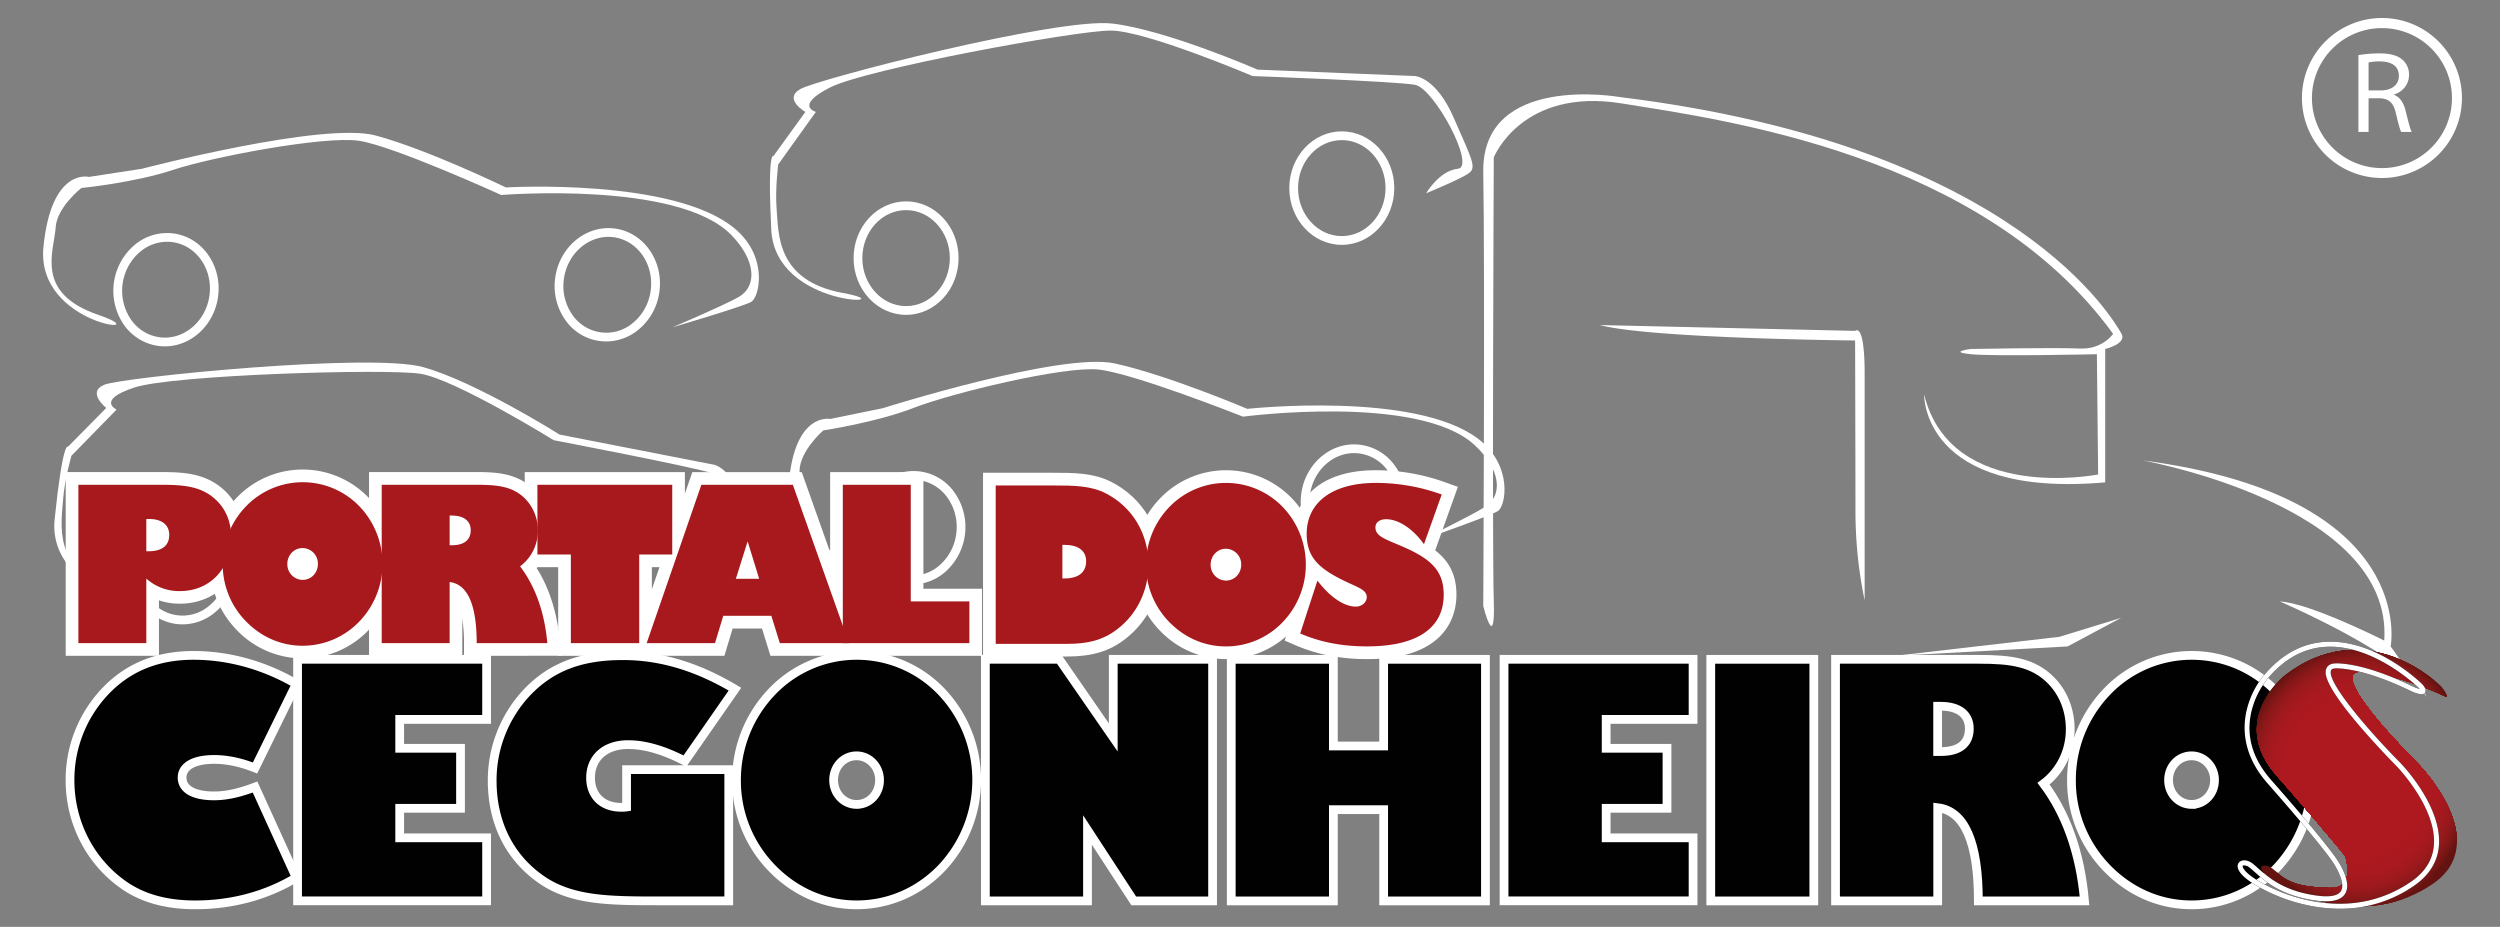 <svg xmlns="http://www.w3.org/2000/svg" xmlns:xlink="http://www.w3.org/1999/xlink" viewBox="0 0 2000 741.52"><rect x="0" y="0" width="2000" height="741.52" fill="#808080" stroke="none"/><defs><style>.cls-1{fill:none;}.cls-2{fill:#fff;}.cls-3{fill:#010101;stroke:#fff;stroke-miterlimit:10;stroke-width:7px;}.cls-4{fill:#a7191d;}.cls-5{clip-path:url(#clip-path);}.cls-6{fill:#641310;}.cls-7{fill:#671411;}.cls-8{fill:#6b1412;}.cls-9{fill:#6e1513;}.cls-10{fill:#711513;}.cls-11{fill:#741514;}.cls-12{fill:#761615;}.cls-13{fill:#791615;}.cls-14{fill:#7c1716;}.cls-15{fill:#7e1717;}.cls-16{fill:#811717;}.cls-17{fill:#831718;}.cls-18{fill:#851718;}.cls-19{fill:#871819;}.cls-20{fill:#891819;}.cls-21{fill:#8b1819;}.cls-22{fill:#8d181a;}.cls-23{fill:#8f181a;}.cls-24{fill:#91181b;}.cls-25{fill:#92181b;}.cls-26{fill:#94181b;}.cls-27{fill:#95191b;}.cls-28{fill:#97191c;}.cls-29{fill:#98191c;}.cls-30{fill:#99191c;}.cls-31{fill:#9b191c;}.cls-32{fill:#9c191d;}.cls-33{fill:#9d191d;}.cls-34{fill:#9e191d;}.cls-35{fill:#9f191d;}.cls-36{fill:#a0191d;}.cls-37{fill:#a1191d;}.cls-38{fill:#a2191e;}.cls-39{fill:#a3191e;}.cls-40{fill:#a4191e;}.cls-41{fill:#a5191e;}.cls-42{fill:#a6191e;}.cls-43{fill:#a7191e;}.cls-44{fill:#a8191f;}.cls-45{fill:#a9191f;}.cls-46{fill:#aa191f;}.cls-47{fill:#ab191f;}.cls-48{fill:#ac191f;}.cls-49{fill:#ad191f;}.cls-50{fill:#ae191f;}</style><clipPath id="clip-path"><path class="cls-1" d="M1953,549.13s-59.78-60.44-126.75-7.57c0,0-43.22,35.36-5.09,78.64S1876,684.52,1876,684.52s9.51,26.24-11.75,25.85c-32.7-.6-37.49-8.49-46-15.28-7.36-5.85-18.12-2,3,11s75.59,34.73,124.94,1.05-11.22-95.57-11.22-95.57-73.25-72.11-47.87-74.1c0,0,28.74.11,70,20.18C1957,557.62,1959.81,557.62,1953,549.13Z"/></clipPath></defs><title>logo-branco</title><g id="Camada_1" data-name="Camada 1"><g id="traçado_branco" data-name="traçado branco"><path class="cls-2" d="M1713.78,368.28S1914.86,404,1907.39,512.44c0,0-60.18-30.33-83.51-31.26,0,0,104.5,44.79,117.57,76.51l-28.93-40.55S1935.85,397.21,1713.78,368.28Z"/><polyline class="cls-2" points="1696.99 494.24 1654.07 517.14 1515.98 524.66 1647.54 509.45 1696.99 494.24"/><path class="cls-2" d="M1539.3,315.56s-2.1,83.23,144.86,70.33V279.18s18-4.2,12.83-12.6-82.11-149.76-401.21-188.94c0,0-110.57-19.6-109.17,60.18s0,347.09,0,347.09,9.81,38.72,8.41-4.66,0-354.33,0-354.33,22.39-56.21,102.63-43.15S1586,122.89,1690.46,267.05c0,0-8.28,12.71-26.94,11.78s-86.78.35-86.78.35-18.78,2.33-.11,4.19,100.88,0,100.88,0l1,96.22S1560.76,402.8,1539.3,315.56Z"/><path class="cls-2" d="M1279.92,260.05l204.33,4.66s7.47-7.46,7.47,34.53v181a350,350,0,0,1-7.35-70.91c0-39.19-.28-136.95-.28-136.95S1320.41,270.84,1279.92,260.05Z"/><path class="cls-2" d="M1073.43,195.88c-23.18,0-42-20.37-42-45.4s18.86-45.4,42-45.4,42,20.37,42,45.4S1096.61,195.88,1073.43,195.88Zm0-83.8c-19.32,0-35,17.23-35,38.4s15.72,38.4,35,38.4,35-17.23,35-38.4S1092.75,112.08,1073.43,112.08Z"/><path class="cls-2" d="M724.87,251.88c-23.19,0-42-20.36-42-45.39s18.85-45.4,42-45.4,42,20.37,42,45.4S748.05,251.88,724.87,251.88Zm0-83.79c-19.33,0-35,17.23-35,38.4s15.71,38.39,35,38.39,35-17.22,35-38.39S744.19,168.09,724.87,168.09Z"/><path class="cls-2" d="M1140.89,154.61s10.7-18.19,25.41-19.59S1147.42,70.64,1132,67.84s-129.92-7-129.92-7S916.49,24.45,888.5,24.45,693,55.24,664.11,69.94s-11.43,19.59-11.43,19.59l-30.1,42s-2.6,19.94-1.27,35.84c1.62,19.44-.36,57.23,52.94,67S620.14,247.68,617,183.65s1.75-58.78,1.75-58.78l25.54-35.34s-17.85-10.14-4.2-18.19S846.52,13.72,889.9,18.85s116.17,36.86,116.17,36.86l126,5.13s16.79.94,30.79,33.13,18.66,39.65,12.6,44.31S1140.89,154.61,1140.89,154.61Z"/><path class="cls-2" d="M499,496.9a39.77,39.77,0,0,1-5.93-.45,40.29,40.29,0,0,1-27.46-17.77,48,48,0,0,1,9.69-63.25,39.9,39.9,0,0,1,59,9,47,47,0,0,1,7.23,33.48h0C538,480.53,519.61,496.9,499,496.9Zm1.84-83.66a33.72,33.72,0,0,0-21.16,7.66,41,41,0,0,0-8.25,53.88,33.33,33.33,0,0,0,22.7,14.75c19.1,2.92,37.25-11.72,40.45-32.65h0a40,40,0,0,0-6.12-28.51,33.35,33.35,0,0,0-22.7-14.75A32.61,32.61,0,0,0,500.83,413.24Z"/><path class="cls-2" d="M146,499.49a39.11,39.11,0,0,1-6-.46,40.28,40.28,0,0,1-27.46-17.76,47,47,0,0,1-7.22-33.48c3.79-24.74,25.51-42,48.43-38.51a40.27,40.27,0,0,1,27.45,17.77,47,47,0,0,1,7.23,33.47h0a47,47,0,0,1-16.92,29.78A40.67,40.67,0,0,1,146,499.49Zm1.81-83.66c-17.22,0-32.64,13.88-35.58,33a40.07,40.07,0,0,0,6.12,28.51,32.9,32.9,0,0,0,48.79,7.47,40,40,0,0,0,14.37-25.37h0A40,40,0,0,0,175.43,431a33.35,33.35,0,0,0-22.7-14.75A32.37,32.37,0,0,0,147.85,415.83Z"/><path class="cls-2" d="M566,465.87s13.32-16.36,28.08-15.52-8.91-66.49-23.71-71.59S443,352.17,443,352.17,363.89,303.24,336.22,299s-197.87.84-228.69,11-14.27,17.64-14.27,17.64l-36.1,36.95s-5.59,19.31-6.69,35.23c-1.33,19.47-9,56.52,42.18,74.27S37.15,479,43.73,415.25s10.63-57.84,10.63-57.84L85,326.35s-16.1-12.73-1.39-18.62S296.35,282,338.46,293.68s109.24,54,109.24,54l123.73,24.14s16.46,3.47,25.42,37.41,12.44,42,5.74,45.71S566,465.87,566,465.87Z"/><path class="cls-2" d="M485,273.15a39.79,39.79,0,0,1-33.38-18.09,47,47,0,0,1-7.35-33.45c3.69-24.76,25.35-42.12,48.28-38.69s38.57,26.35,34.88,51.11a47.07,47.07,0,0,1-16.81,29.84A40.63,40.63,0,0,1,485,273.15Zm1.76-83.66c-17.27,0-32.71,14-35.57,33.16a40,40,0,0,0,6.23,28.48,32.89,32.89,0,0,0,48.81,7.29A40,40,0,0,0,520.46,233c3.13-20.94-9.88-40.29-29-43.15A31.83,31.83,0,0,0,486.72,189.49Z"/><path class="cls-2" d="M131.88,277.09a39.21,39.21,0,0,1-5.79-.43A40.29,40.29,0,0,1,98.57,259,48,48,0,0,1,108,195.71a40.23,40.23,0,0,1,31.48-8.85c22.92,3.42,38.57,26.35,34.88,51.1C171,260.63,152.56,277.09,131.88,277.09Zm1.79-83.67a33.75,33.75,0,0,0-21.26,7.74,41,41,0,0,0-8,53.91,33.3,33.3,0,0,0,22.76,14.66,31.85,31.85,0,0,0,4.75.36c17.27,0,32.71-14,35.57-33.16,3.13-20.94-9.88-40.3-29-43.15A32.28,32.28,0,0,0,133.67,193.42Z"/><path class="cls-2" d="M537.77,261.91s40.22-17,53.09-24.26c14.95-8.43,14.15-29.4-6.06-49.91C542.11,144.4,401,156,401,156s-86.15-39.25-113.84-43.38-118,13.06-148.82,23.32-73.24,14.46-73.24,14.46S45.6,165.75,44.56,181.67c-1.26,19.47-17.22,52.65,34.05,70.21s-50.18,9.45-43.85-54.35,36.39-56,36.39-56L113.61,135S258.53,97,300.68,108.43s104,41.52,104,41.52S539.54,142,588.06,183.07c26.8,22.67,19.53,54.76,12.84,58.48S537.77,261.91,537.77,261.91Z"/><path class="cls-2" d="M1082.06,446.22c-1.28,0-2.58-.06-3.88-.19-23.06-2.29-39.82-24.41-37.36-49.32s23.26-43.32,46.32-41A40.24,40.24,0,0,1,1115.5,372a47,47,0,0,1,9,33C1122.17,428.5,1103.53,446.22,1082.06,446.22Zm1.21-83.73c-17.93,0-33.51,15-35.48,34.91-2.09,21.07,11.86,39.76,31.08,41.66s36.57-13.68,38.66-34.75a40.06,40.06,0,0,0-7.62-28.15,33.36,33.36,0,0,0-23.46-13.52Q1084.85,362.49,1083.27,362.49Z"/><path class="cls-2" d="M729.72,467.58c-1.3,0-2.61-.06-3.92-.19C702.73,465.1,686,443,688.44,418.07a47,47,0,0,1,15.31-30.64,39.89,39.89,0,0,1,59.36,5.89A48,48,0,0,1,756.8,457,40.46,40.46,0,0,1,729.72,467.58Zm1.13-83.74a33.57,33.57,0,0,0-22.44,8.82,40,40,0,0,0-13,26.1c-2.09,21.07,11.85,39.76,31.08,41.66a33.3,33.3,0,0,0,25.65-8.65,40,40,0,0,0,13-26.1h0a40.11,40.11,0,0,0-7.63-28.15A33.36,33.36,0,0,0,734.06,384C733,383.9,731.92,383.84,730.85,383.84Z"/><path class="cls-2" d="M1136.25,432.34s39.33-19,51.82-26.85c14.52-9.16,12.68-30.06-8.52-49.56-44.77-41.17-185.15-22.61-185.15-22.61s-88-34.95-115.84-37.71-117.25,18.87-147.48,30.64-72.44,18.06-72.44,18.06-18.72,16.28-19,32.23c-.3,19.52-14.6,53.44,37.47,68.45s-49.66,11.91-46.48-52.12,33.59-57.71,33.59-57.71l42.07-8.62s142.87-45.18,185.54-35.79,106,36.33,106,36.33,134.27-14.58,184.75,24c27.89,21.32,22.21,53.73,15.71,57.78S1136.25,432.34,1136.25,432.34Z"/></g><path class="cls-3" d="M156.12,723.88c-23.09,0-42.46-5.25-58.11-16.54-26.32-18.91-42-49.63-42-83.24a102.82,102.82,0,0,1,27.56-70.38c18.38-19.69,42-29.41,71.27-29.41,27.56,0,56.11,7.62,82.19,22.85l-33,67.22c-11.42-4.46-22.1-6.83-32.78-6.83-16.63,0-25.57,5.78-25.57,14.45,0,9.19,8.94,14.7,25.57,14.7,10.43,0,21.11-2.63,32.78-7.09l33,72.48C213,716.53,185.42,723.88,156.12,723.88Z"/><path class="cls-3" d="M238.06,527.46H389.28v48.06H319.75v23.11h48.67v48H319.75v23.63h69.53v50.42H238.06Z"/><path class="cls-3" d="M583,615.69v105H526.59c-38.48,0-67.78-.26-91.62-15.76-26.32-17.33-41.22-45.42-41.22-80.35a102.78,102.78,0,0,1,27.56-70.37c19.87-21,43.95-29.67,77-29.67,30.54,0,59.59,8.92,89.64,26.78l-40,57.51c-16.89-8.67-31.78-13.13-45.44-13.13-18.62,0-30.05,10.76-30.05,26.52,0,14.18,9.19,23.63,24.59,23.63a24.4,24.4,0,0,0,4.22-.26V615.69Z"/><path class="cls-3" d="M617.48,553.46a93.68,93.68,0,0,1,135.82,0,102.61,102.61,0,0,1,0,141c-18.13,18.91-42.21,29.41-68,29.41s-49.41-10.5-67.78-29.41a100.14,100.14,0,0,1-28.31-70.37A101.88,101.88,0,0,1,617.48,553.46Zm67.78,90.07c10.43,0,18.38-8.67,18.38-19.43s-8.2-19.43-18.38-19.43c-10.43,0-18.37,8.66-18.37,19.43S675.08,643.53,685.26,643.53Z"/><path class="cls-3" d="M788.31,720.73V527.46h59.1l43.2,62.5v-62.5h79.46V720.73H907L870,664v56.72Z"/><path class="cls-3" d="M985,527.46h81.7v69.33h40.22V527.46h81.44V720.73h-81.44v-73h-40.22v73H985Z"/><path class="cls-3" d="M1203.24,527.46h151.22v48.06h-69.53v23.11h48.67v48h-48.67v23.63h69.53v50.42H1203.24Z"/><path class="cls-3" d="M1368.61,527.46h82.44V720.73h-82.44Z"/><path class="cls-3" d="M1468.43,720.73V527.46h115c25.33,0,43.21,2.37,57.61,17.07,9.69,10,15.15,23.64,15.15,38.87,0,17.33-7.7,33.34-21.36,43.58,17.38,23.11,29.3,54.1,32.78,93.75h-84.92c0-46.74-10.93-72-32.53-74.58v74.58Zm81.69-119.48h2.48c15.15,0,22.85-6.56,22.85-18.38,0-11-8-17.86-22.85-17.86h-2.48Z"/><path class="cls-3" d="M1685.45,553.46a93.69,93.69,0,0,1,135.83,0,102.63,102.63,0,0,1,0,141c-18.13,18.91-42.22,29.41-68,29.41s-49.41-10.5-67.79-29.41a100.18,100.18,0,0,1-28.31-70.37A101.92,101.92,0,0,1,1685.45,553.46Zm67.79,90.07c10.43,0,18.37-8.67,18.37-19.43s-8.19-19.43-18.37-19.43c-10.43,0-18.38,8.66-18.38,19.43S1743.06,643.53,1753.24,643.53Z"/><path class="cls-2" d="M52.56,524.66v-147h76.7c17,0,33.46.93,47.48,12.22,11.8,9.5,18.31,23.62,18.31,39.74,0,30.91-21.56,53.34-51.26,53.34a51,51,0,0,1-16.62-2.69v44.35Z"/><path class="cls-2" d="M62.7,514.52V387.84h66.56c17.17,0,30.22,1.2,41.12,10,9.41,7.57,14.53,18.59,14.53,31.84,0,25.13-16.84,43.21-41.12,43.21a39.33,39.33,0,0,1-26.76-10v51.64ZM117,441h1.82c10.9,0,16.51-4.65,16.51-13.08,0-7.75-5.61-12.74-16.18-12.74H117Z"/><path class="cls-2" d="M242.09,526.72a73.15,73.15,0,0,1-52.31-22.29A75.38,75.38,0,0,1,168,451.17a76.18,76.18,0,0,1,21.7-53.37,73.08,73.08,0,0,1,104.86,0,76.7,76.7,0,0,1,0,106.58A72.81,72.81,0,0,1,242.09,526.72Z"/><path class="cls-2" d="M197,404.87a63,63,0,0,1,90.34,0,66.57,66.57,0,0,1,0,92.44,62.69,62.69,0,0,1-45.25,19.28c-17.18,0-32.87-6.89-45.09-19.28a65.16,65.16,0,0,1-18.82-46.13A66.33,66.33,0,0,1,197,404.87Zm45.09,59.05c6.93,0,12.22-5.68,12.22-12.74a12.46,12.46,0,0,0-12.22-12.74c-6.94,0-12.22,5.68-12.22,12.74A12.46,12.46,0,0,0,242.09,463.92Z"/><path class="cls-2" d="M371.2,524.66V514.52a128.32,128.32,0,0,0-1.36-19.36v29.5H295.23v-147h86.6c15.9,0,32.51,1.09,45.51,14.17a46,46,0,0,1,13,32.63,45.42,45.42,0,0,1-11,30c10.29,16.33,16.53,36.17,18.58,59.13l1,11Z"/><path class="cls-2" d="M305.37,514.52V387.84h76.46c16.85,0,28.74,1.54,38.32,11.18a35.82,35.82,0,0,1,10.07,25.48A35.17,35.17,0,0,1,416,453.07c11.56,15.15,19.49,35.46,21.8,61.45H381.34c0-30.64-7.27-47.17-21.64-48.88v48.88Zm54.33-78.31h1.66c10.07,0,15.19-4.31,15.19-12.06,0-7.23-5.28-11.7-15.19-11.7H359.7Z"/><polygon class="cls-2" points="446.55 524.66 446.55 453.74 419.79 453.74 419.79 377.7 547.91 377.7 547.91 453.74 521.49 453.74 521.49 524.66 446.55 524.66"/><path class="cls-2" d="M456.69,514.52V443.6H429.93V387.84H537.77V443.6H511.35v70.92Z"/><polygon class="cls-2" points="616.36 524.66 609.59 502.8 586.11 502.8 579.51 524.66 503.09 524.66 553.86 377.7 641.4 377.7 693.52 524.66 616.36 524.66"/><path class="cls-2" d="M561.08,387.84h73.16l44.92,126.68H623.84l-6.77-21.86H578.59L572,514.52H517.32Zm46.24,75.21-9.24-29.95-9.42,29.95Z"/><polygon class="cls-2" points="664.11 524.66 664.11 377.7 738.72 377.7 738.72 470.99 785.62 470.99 785.62 524.66 664.11 524.66"/><path class="cls-2" d="M674.25,514.52V387.84h54.33v93.29h46.9v33.39Z"/><path class="cls-2" d="M786.42,525.21v-147H842.8c15.84,0,32.22,0,46.63,7.51,24.71,12.78,39.47,37.44,39.47,66,0,23.73-10.47,45.42-28.72,59.49-12.59,9.8-26.5,14-46.49,14Z"/><path class="cls-2" d="M884.74,394.75c21.31,11,34,32.37,34,57,0,20.48-8.91,39.24-24.77,51.47-11.72,9.12-24.11,11.87-40.3,11.87H796.56V388.39H842.8C859.14,388.39,872.85,388.56,884.74,394.75Zm-34.84,68h1.65c11.39,0,17.34-5,17.34-13.76,0-8.27-6.11-13.09-17.34-13.09H849.9Z"/><path class="cls-2" d="M980.73,527.28A73.16,73.16,0,0,1,928.42,505a75.37,75.37,0,0,1-21.74-53.25,76.14,76.14,0,0,1,21.7-53.37,73.06,73.06,0,0,1,104.86,0,76.72,76.72,0,0,1,0,106.57A72.82,72.82,0,0,1,980.73,527.28Z"/><path class="cls-2" d="M935.64,405.43a62.94,62.94,0,0,1,90.34,0,66.56,66.56,0,0,1,0,92.43,62.69,62.69,0,0,1-45.25,19.28c-17.18,0-32.87-6.89-45.09-19.28a65.16,65.16,0,0,1-18.82-46.13A66.29,66.29,0,0,1,935.64,405.43Zm45.09,59c6.93,0,12.22-5.68,12.22-12.74A12.46,12.46,0,0,0,980.73,439c-6.94,0-12.22,5.68-12.22,12.74A12.46,12.46,0,0,0,980.73,464.47Z"/><path class="cls-2" d="M1093.72,527.28c-21.38,0-40.2-3.66-57.53-11.17l-8.46-3.66,18.08-55.83c-6.73-7.45-10.61-16.74-10.61-29.5,0-24.63,17.24-50.94,65.62-50.94a163.61,163.61,0,0,1,55.93,9.88l9.55,3.42-18.15,50.81c10.63,8.25,17,19,17,35.54C1165.13,491.3,1158.17,527.28,1093.72,527.28Z"/><path class="cls-2" d="M1053.92,464.47c10.74,14.11,22,20.82,30.72,20.82,4.95,0,8.75-3.61,8.75-7.57,0-6.2-7.76-7.91-19.49-13.77-19.32-9.64-28.56-18.59-28.56-36.83,0-24.62,19.81-40.8,55.48-40.8a154.28,154.28,0,0,1,52.52,9.29l-14.21,39.76c-9.41-13.25-21.13-20-30.22-20-5.44,0-8.58,2.75-8.58,6.54,0,7.58,8.91,9.64,23.62,16.18,20.8,9.29,31,18.59,31,37.7,0,26.33-20.81,41.31-61.27,41.31-19.32,0-36.83-3.1-53.5-10.33Z"/><path class="cls-4" d="M62.7,514.52V387.83h66.57c17.19,0,30.24,1.21,41.14,10,9.41,7.57,14.53,18.59,14.53,31.84,0,25.13-16.84,43.21-41.13,43.21a39.31,39.31,0,0,1-26.76-10v51.64ZM117.05,441h1.82c10.9,0,16.52-4.65,16.52-13.08,0-7.75-5.62-12.74-16.19-12.74h-2.15Z"/><path class="cls-4" d="M197,404.87a63,63,0,0,1,90.36,0,66.57,66.57,0,0,1,0,92.44,62.71,62.71,0,0,1-45.27,19.28c-17.18,0-32.87-6.89-45.09-19.28a65.13,65.13,0,0,1-18.84-46.13A66.29,66.29,0,0,1,197,404.87Zm45.09,59.05c6.94,0,12.23-5.69,12.23-12.74a12.46,12.46,0,0,0-12.23-12.74c-6.93,0-12.22,5.68-12.22,12.74A12.47,12.47,0,0,0,242.1,463.92Z"/><path class="cls-4" d="M305.37,514.52V387.83h76.49c16.85,0,28.74,1.55,38.32,11.19a35.83,35.83,0,0,1,10.08,25.48,35.16,35.16,0,0,1-14.21,28.57c11.56,15.15,19.49,35.46,21.81,61.45h-56.5c0-30.64-7.27-47.16-21.64-48.88v48.88Zm54.35-78.32h1.65c10.08,0,15.2-4.3,15.2-12.05,0-7.23-5.29-11.7-15.2-11.7h-1.65Z"/><path class="cls-4" d="M456.69,514.52V443.6H429.93V387.83H537.8V443.6H511.37v70.92Z"/><path class="cls-4" d="M561.09,387.83h73.18l44.94,126.69H623.87l-6.78-21.86H578.6L572,514.52H517.32Zm46.26,75.22L598.1,433.1l-9.42,29.95Z"/><path class="cls-4" d="M674.25,514.52V387.83H728.6v93.3h46.91v33.39Z"/><path class="cls-4" d="M884.77,394.75c21.31,11,34,32.36,34,57,0,20.48-8.92,39.25-24.78,51.47-11.73,9.12-24.12,11.87-40.31,11.87H796.56V388.38h46.25C859.16,388.38,872.87,388.56,884.77,394.75Zm-34.86,68h1.65c11.4,0,17.35-5,17.35-13.78,0-8.26-6.11-13.08-17.35-13.08h-1.65Z"/><path class="cls-4" d="M935.65,405.42a63,63,0,0,1,90.36,0,66.55,66.55,0,0,1,0,92.44,62.69,62.69,0,0,1-45.26,19.28c-17.18,0-32.88-6.89-45.1-19.28a65.13,65.13,0,0,1-18.83-46.13A66.28,66.28,0,0,1,935.65,405.42Zm45.1,59.05c6.93,0,12.22-5.68,12.22-12.74A12.46,12.46,0,0,0,980.75,439c-6.94,0-12.23,5.68-12.23,12.74A12.46,12.46,0,0,0,980.75,464.47Z"/><path class="cls-4" d="M1053.93,464.47c10.73,14.11,22,20.82,30.72,20.82,5,0,8.76-3.61,8.76-7.57,0-6.2-7.77-7.92-19.49-13.77-19.33-9.64-28.58-18.59-28.58-36.84,0-24.61,19.82-40.79,55.5-40.79a154.58,154.58,0,0,1,52.53,9.29l-14.2,39.77c-9.42-13.26-21.15-20-30.23-20-5.46,0-8.59,2.75-8.59,6.54,0,7.57,8.92,9.64,23.62,16.18,20.81,9.29,31,18.59,31,37.7,0,26.33-20.81,41.31-61.28,41.31-19.33,0-36.84-3.1-53.52-10.33Z"/><g class="cls-5"><rect class="cls-6" x="1783" y="488.69" width="212.51" height="252.1"/><ellipse class="cls-6" cx="1885.47" cy="622.45" rx="92.01" ry="105.53"/><ellipse class="cls-7" cx="1885.47" cy="622.45" rx="91.42" ry="104.87"/><ellipse class="cls-8" cx="1885.47" cy="622.45" rx="90.84" ry="104.2"/><ellipse class="cls-9" cx="1885.47" cy="622.45" rx="90.25" ry="103.53"/><ellipse class="cls-10" cx="1885.47" cy="622.45" rx="89.67" ry="102.86"/><ellipse class="cls-11" cx="1885.47" cy="622.45" rx="89.09" ry="102.19"/><ellipse class="cls-12" cx="1885.47" cy="622.45" rx="88.5" ry="101.52"/><ellipse class="cls-13" cx="1885.47" cy="622.45" rx="87.92" ry="100.85"/><ellipse class="cls-14" cx="1885.47" cy="622.45" rx="87.34" ry="100.18"/><ellipse class="cls-15" cx="1885.47" cy="622.45" rx="86.75" ry="99.51"/><ellipse class="cls-16" cx="1885.47" cy="622.45" rx="86.17" ry="98.84"/><ellipse class="cls-17" cx="1885.47" cy="622.45" rx="85.59" ry="98.17"/><ellipse class="cls-18" cx="1885.47" cy="622.45" rx="85" ry="97.5"/><ellipse class="cls-19" cx="1885.47" cy="622.45" rx="84.42" ry="96.83"/><ellipse class="cls-20" cx="1885.47" cy="622.45" rx="83.83" ry="96.16"/><ellipse class="cls-21" cx="1885.47" cy="622.45" rx="83.25" ry="95.49"/><ellipse class="cls-22" cx="1885.47" cy="622.45" rx="82.67" ry="94.82"/><ellipse class="cls-23" cx="1885.47" cy="622.45" rx="82.08" ry="94.15"/><ellipse class="cls-24" cx="1885.47" cy="622.45" rx="81.5" ry="93.48"/><ellipse class="cls-25" cx="1885.47" cy="622.45" rx="80.92" ry="92.82"/><ellipse class="cls-26" cx="1885.47" cy="622.45" rx="80.33" ry="92.15"/><ellipse class="cls-27" cx="1885.47" cy="622.45" rx="79.75" ry="91.48"/><ellipse class="cls-28" cx="1885.47" cy="622.45" rx="79.17" ry="90.81"/><ellipse class="cls-29" cx="1885.47" cy="622.45" rx="78.58" ry="90.14"/><ellipse class="cls-30" cx="1885.47" cy="622.45" rx="78" ry="89.47"/><ellipse class="cls-31" cx="1885.47" cy="622.45" rx="77.41" ry="88.8"/><ellipse class="cls-32" cx="1885.47" cy="622.45" rx="76.83" ry="88.13"/><ellipse class="cls-33" cx="1885.47" cy="622.45" rx="76.25" ry="87.46"/><ellipse class="cls-34" cx="1885.47" cy="622.45" rx="75.66" ry="86.79"/><ellipse class="cls-35" cx="1885.47" cy="622.45" rx="75.08" ry="86.12"/><ellipse class="cls-36" cx="1885.47" cy="622.45" rx="74.5" ry="85.45"/><ellipse class="cls-37" cx="1885.47" cy="622.45" rx="73.91" ry="84.78"/><ellipse class="cls-38" cx="1885.47" cy="622.45" rx="73.33" ry="84.11"/><ellipse class="cls-39" cx="1885.47" cy="622.45" rx="72.75" ry="83.44"/><ellipse class="cls-39" cx="1885.47" cy="622.45" rx="72.16" ry="82.77"/><ellipse class="cls-40" cx="1885.47" cy="622.45" rx="71.58" ry="82.1"/><ellipse class="cls-41" cx="1885.47" cy="622.45" rx="70.99" ry="81.43"/><ellipse class="cls-41" cx="1885.47" cy="622.45" rx="70.41" ry="80.77"/><ellipse class="cls-42" cx="1885.47" cy="622.45" rx="69.83" ry="80.1"/><ellipse class="cls-43" cx="1885.47" cy="622.45" rx="69.24" ry="79.43"/><ellipse class="cls-43" cx="1885.47" cy="622.45" rx="68.66" ry="78.76"/><ellipse class="cls-44" cx="1885.47" cy="622.45" rx="68.08" ry="78.09"/><ellipse class="cls-44" cx="1885.47" cy="622.45" rx="67.49" ry="77.42"/><ellipse class="cls-45" cx="1885.47" cy="622.45" rx="66.91" ry="76.75"/><ellipse class="cls-45" cx="1885.47" cy="622.45" rx="66.33" ry="76.08"/><ellipse class="cls-45" cx="1885.47" cy="622.45" rx="65.74" ry="75.41"/><ellipse class="cls-46" cx="1885.47" cy="622.45" rx="65.16" ry="74.74"/><ellipse class="cls-46" cx="1885.47" cy="622.45" rx="64.57" ry="74.07"/><ellipse class="cls-46" cx="1885.47" cy="622.45" rx="63.99" ry="73.4"/><ellipse class="cls-47" cx="1885.47" cy="622.45" rx="63.41" ry="72.73"/><ellipse class="cls-47" cx="1885.47" cy="622.45" rx="62.82" ry="72.06"/><ellipse class="cls-47" cx="1885.47" cy="622.45" rx="62.24" ry="71.39"/><ellipse class="cls-47" cx="1885.47" cy="622.45" rx="61.66" ry="70.72"/><ellipse class="cls-48" cx="1885.47" cy="622.45" rx="61.07" ry="70.05"/><ellipse class="cls-48" cx="1885.47" cy="622.45" rx="60.49" ry="69.38"/><ellipse class="cls-48" cx="1885.47" cy="622.45" rx="59.91" ry="68.72"/><ellipse class="cls-48" cx="1885.47" cy="622.45" rx="59.32" ry="68.05"/><ellipse class="cls-48" cx="1885.47" cy="622.45" rx="58.74" ry="67.38"/><ellipse class="cls-48" cx="1885.47" cy="622.45" rx="58.15" ry="66.71"/><ellipse class="cls-49" cx="1885.47" cy="622.45" rx="57.57" ry="66.04"/><ellipse class="cls-49" cx="1885.47" cy="622.45" rx="56.99" ry="65.37"/><ellipse class="cls-49" cx="1885.47" cy="622.45" rx="56.4" ry="64.7"/><ellipse class="cls-49" cx="1885.47" cy="622.45" rx="55.82" ry="64.03"/><ellipse class="cls-49" cx="1885.47" cy="622.45" rx="55.24" ry="63.36"/><ellipse class="cls-49" cx="1885.47" cy="622.45" rx="54.65" ry="62.69"/><ellipse class="cls-49" cx="1885.47" cy="622.45" rx="54.07" ry="62.02"/><ellipse class="cls-49" cx="1885.47" cy="622.45" rx="53.49" ry="61.35"/><ellipse class="cls-49" cx="1885.47" cy="622.45" rx="52.9" ry="60.68"/><ellipse class="cls-49" cx="1885.47" cy="622.45" rx="52.32" ry="60.01"/><ellipse class="cls-49" cx="1885.47" cy="622.45" rx="51.74" ry="59.34"/><ellipse class="cls-49" cx="1885.47" cy="622.45" rx="51.15" ry="58.67"/><ellipse class="cls-49" cx="1885.47" cy="622.45" rx="50.57" ry="58"/><ellipse class="cls-49" cx="1885.47" cy="622.45" rx="49.98" ry="57.33"/><ellipse class="cls-49" cx="1885.47" cy="622.45" rx="49.4" ry="56.67"/><ellipse class="cls-50" cx="1885.47" cy="622.45" rx="48.82" ry="56"/><ellipse class="cls-50" cx="1885.47" cy="622.45" rx="48.23" ry="55.33"/><ellipse class="cls-50" cx="1885.47" cy="622.45" rx="47.65" ry="54.66"/><ellipse class="cls-50" cx="1885.47" cy="622.45" rx="47.07" ry="53.99"/><ellipse class="cls-50" cx="1885.47" cy="622.45" rx="46.48" ry="53.32"/><ellipse class="cls-50" cx="1885.47" cy="622.45" rx="45.9" ry="52.65"/><ellipse class="cls-50" cx="1885.47" cy="622.45" rx="45.32" ry="51.98"/><ellipse class="cls-50" cx="1885.47" cy="622.45" rx="44.73" ry="51.31"/><ellipse class="cls-50" cx="1885.47" cy="622.45" rx="44.15" ry="50.64"/><ellipse class="cls-50" cx="1885.47" cy="622.45" rx="43.56" ry="49.97"/><ellipse class="cls-50" cx="1885.47" cy="622.45" rx="42.98" ry="49.3"/><ellipse class="cls-50" cx="1885.47" cy="622.45" rx="42.4" ry="48.63"/><ellipse class="cls-50" cx="1885.47" cy="622.45" rx="41.81" ry="47.96"/><ellipse class="cls-50" cx="1885.47" cy="622.45" rx="41.23" ry="47.29"/><ellipse class="cls-50" cx="1885.47" cy="622.45" rx="40.65" ry="46.62"/><ellipse class="cls-50" cx="1885.47" cy="622.45" rx="40.06" ry="45.95"/><ellipse class="cls-50" cx="1885.47" cy="622.45" rx="39.48" ry="45.28"/><ellipse class="cls-50" cx="1885.47" cy="622.45" rx="38.9" ry="44.61"/><ellipse class="cls-50" cx="1885.47" cy="622.45" rx="38.31" ry="43.95"/><ellipse class="cls-50" cx="1885.47" cy="622.45" rx="37.73" ry="43.28"/><ellipse class="cls-50" cx="1885.47" cy="622.45" rx="37.14" ry="42.61"/><ellipse class="cls-50" cx="1885.47" cy="622.45" rx="36.56" ry="41.94"/><ellipse class="cls-50" cx="1885.47" cy="622.45" rx="35.98" ry="41.27"/><ellipse class="cls-50" cx="1885.47" cy="622.45" rx="35.39" ry="40.6"/><ellipse class="cls-50" cx="1885.47" cy="622.45" rx="34.81" ry="39.93"/><ellipse class="cls-50" cx="1885.47" cy="622.45" rx="34.23" ry="39.26"/><ellipse class="cls-50" cx="1885.47" cy="622.45" rx="33.64" ry="38.59"/><ellipse class="cls-50" cx="1885.47" cy="622.45" rx="33.06" ry="37.92"/><ellipse class="cls-50" cx="1885.47" cy="622.45" rx="32.48" ry="37.25"/><ellipse class="cls-50" cx="1885.47" cy="622.45" rx="31.89" ry="36.58"/></g><path d="M1871.81,727a121.84,121.84,0,0,1-15.23-1,138.08,138.08,0,0,1-52.69-18.28c-9.28-5.68-14-10.9-13.76-15.11a4.4,4.4,0,0,1,2.71-3.84c2.6-1.15,6.25-.32,9.29,2.1,1.35,1.07,2.78,2.34,4.3,3.69,8.3,7.39,20.85,18.55,47.72,22,7,.9,15.93,1,18.68-3.85,4-7-5.41-21.8-9.38-26.92-.16-.22-11.87-16.48-49.44-59.14-20.27-23-20.09-45.15-16.38-59.67a69.17,69.17,0,0,1,13.08-26.21c14.21-17.19,31.12-26.41,50.23-27.35,40.2-2,75.67,32.76,77.16,34.24l.15.16c1,1.27,3.41,4.25,1.71,6.41-.55.7-2.22,2.83-11.49-1.51-40.08-19.52-60.31-18-60.51-18-2.62.21-3,1.25-3.15,1.65-3.56,9.59,32,50.3,55.26,73.71,1.4,1.43,34.11,35.25,31,67.21-1.25,12.63-8,23.2-20,31.42A103.08,103.08,0,0,1,1871.81,727Zm-76.41-34.71a2.34,2.34,0,0,0-.94.16c-.3.13-.33.26-.34.45-.1,1.49,2.29,5.58,11.86,11.42a133.75,133.75,0,0,0,51.11,17.73c26.45,3.37,50.56-2.23,71.66-16.63,11-7.51,17.17-17.1,18.29-28.51,3-30.11-29.49-63.67-29.82-64-.14-.15-15.47-15.61-30-32.63-30-35.2-27.14-42.79-26.21-45.28.65-1.75,2.31-3.91,6.56-4.24.83-.08,21.33-1.71,62.58,18.37a34,34,0,0,0,5.58,2.07l-.57-.76c-1.87-1.81-36.54-34.88-74.08-33-17.94.89-33.88,9.62-47.37,25.95a66.23,66.23,0,0,0-12.29,24.76c-5,19.71.24,38.51,15.54,55.89,37.76,42.86,49.53,59.23,49.65,59.39,1.58,2,15.67,20.76,9.64,31.3-3.09,5.4-10.71,7.36-22.66,5.83-28.1-3.61-41.2-15.27-49.87-23-1.54-1.37-2.87-2.55-4.13-3.55A7.07,7.07,0,0,0,1795.4,692.32Z"/><path class="cls-2" d="M1871.81,727a121.84,121.84,0,0,1-15.23-1,138.08,138.08,0,0,1-52.69-18.28c-9.28-5.68-14-10.9-13.76-15.11a4.4,4.4,0,0,1,2.71-3.84c2.6-1.15,6.25-.32,9.29,2.1,1.35,1.07,2.78,2.34,4.3,3.69,8.3,7.39,20.85,18.55,47.72,22,7,.9,15.93,1,18.68-3.85,4-7-5.41-21.8-9.38-26.92-.16-.22-11.87-16.48-49.44-59.14-20.27-23-20.09-45.15-16.38-59.67a69.17,69.17,0,0,1,13.08-26.21c14.21-17.19,31.12-26.41,50.23-27.35,40.2-2,75.67,32.76,77.16,34.24l.15.16c1,1.27,3.41,4.25,1.71,6.41-.55.7-2.22,2.83-11.49-1.51-40.08-19.52-60.31-18-60.51-18-2.62.21-3,1.25-3.15,1.65-3.56,9.59,32,50.3,55.26,73.71,1.4,1.43,34.11,35.25,31,67.21-1.25,12.63-8,23.2-20,31.42A103.08,103.08,0,0,1,1871.81,727Zm-76.41-34.71a2.34,2.34,0,0,0-.94.16c-.3.13-.33.26-.34.45-.1,1.49,2.29,5.58,11.86,11.42a133.75,133.75,0,0,0,51.11,17.73c26.45,3.37,50.56-2.23,71.66-16.63,11-7.51,17.17-17.1,18.29-28.51,3-30.11-29.49-63.67-29.82-64-.14-.15-15.47-15.61-30-32.63-30-35.2-27.14-42.79-26.21-45.28.65-1.75,2.31-3.91,6.56-4.24.83-.08,21.33-1.71,62.58,18.37a34,34,0,0,0,5.58,2.07l-.57-.76c-1.87-1.81-36.54-34.88-74.08-33-17.94.89-33.88,9.62-47.37,25.95a66.23,66.23,0,0,0-12.29,24.76c-5,19.71.24,38.51,15.54,55.89,37.76,42.86,49.53,59.23,49.65,59.39,1.58,2,15.67,20.76,9.64,31.3-3.09,5.4-10.71,7.36-22.66,5.83-28.1-3.61-41.2-15.27-49.87-23-1.54-1.37-2.87-2.55-4.13-3.55A7.07,7.07,0,0,0,1795.4,692.32Z"/><path class="cls-2" d="M1886.73,44.11a99.8,99.8,0,0,1,16.73-1.39c9.08,0,14.87,1.74,18.85,5.35a15.56,15.56,0,0,1,4.91,11.74c0,8.26-5.55,13.78-12,15.82v.24c4.67,1.75,7.6,6.27,9.12,12.16,2.19,8.77,3.69,14.94,5.05,17.54H1921c-1-1.78-2.41-6.9-4.23-14.75-1.94-8.52-5.44-11.87-12.91-12.2h-9v26.95h-8.13Zm8.13,28.23h9.68c9,0,14.55-4.58,14.55-11.62,0-8.4-6.62-11.58-15.13-11.58a39.52,39.52,0,0,0-9.1.83Z"/><path class="cls-2" d="M1905.56,142.4a64,64,0,1,1,64-64A64,64,0,0,1,1905.56,142.4Zm0-119.92a56,56,0,1,0,56,56A56,56,0,0,0,1905.56,22.48Z"/></g></svg>